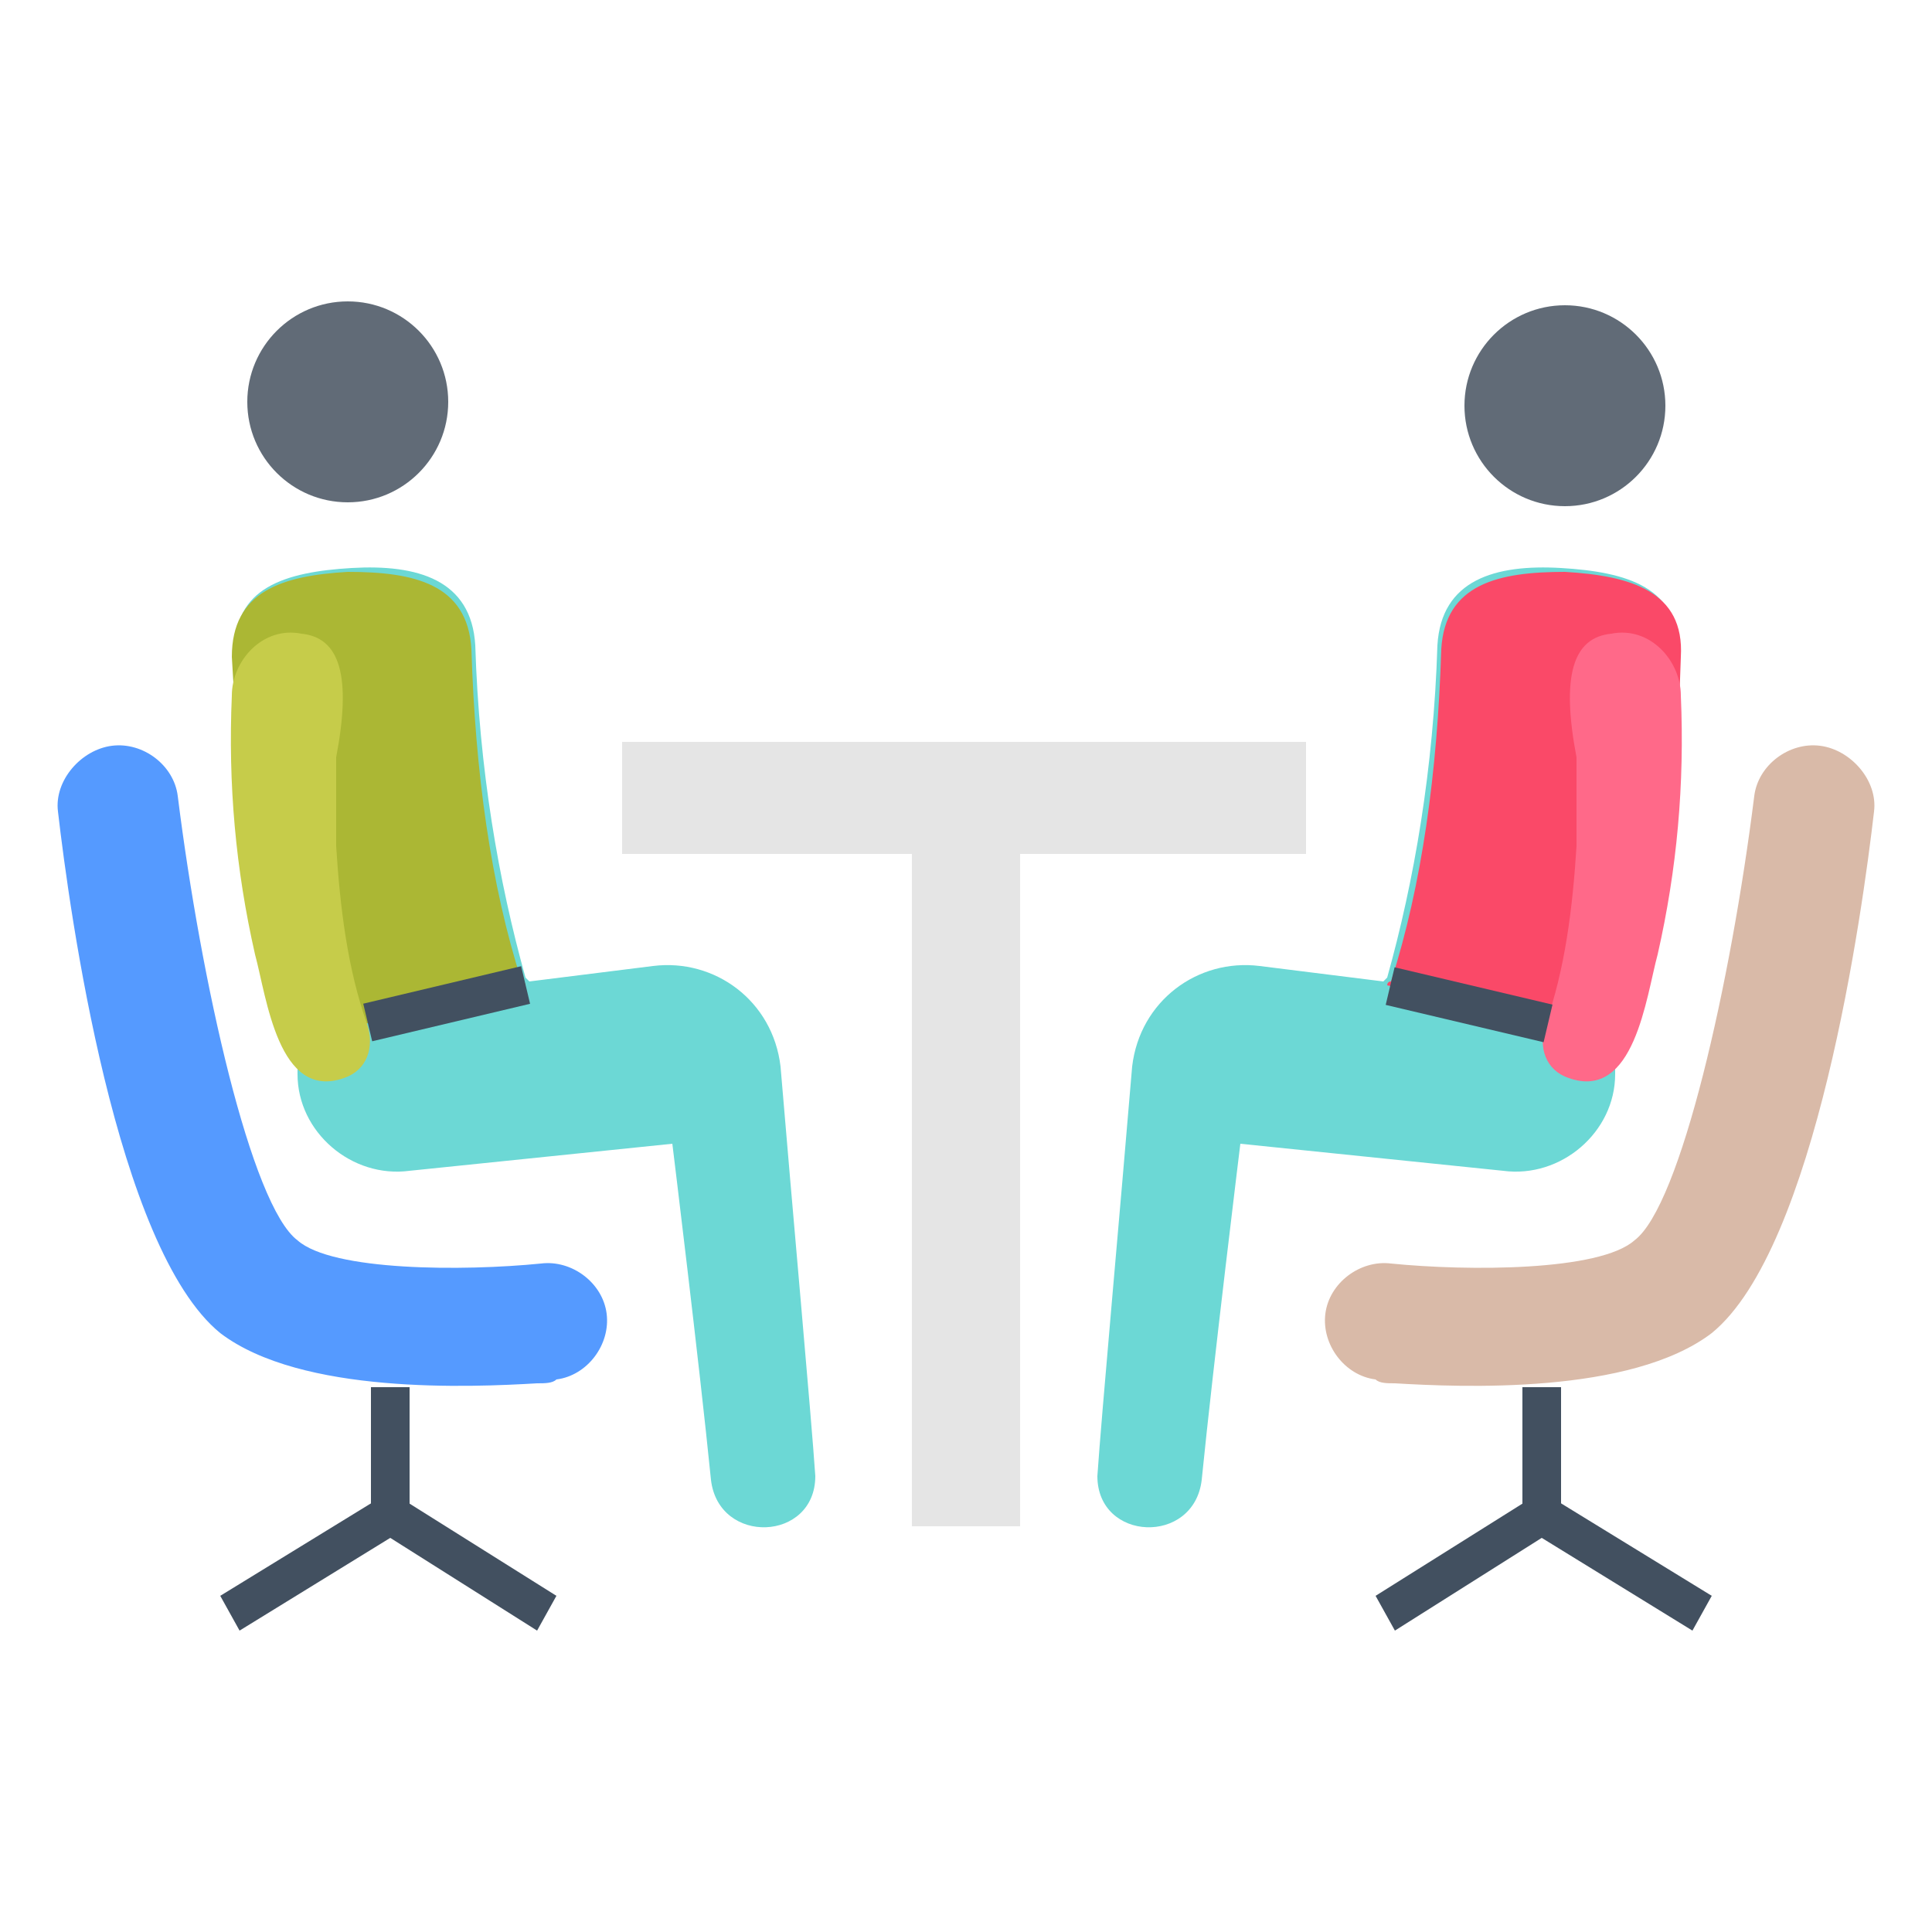 <?xml version="1.0" encoding="utf-8"?>
<!-- Generator: Adobe Illustrator 18.0.0, SVG Export Plug-In . SVG Version: 6.00 Build 0)  -->
<!DOCTYPE svg PUBLIC "-//W3C//DTD SVG 1.1//EN" "http://www.w3.org/Graphics/SVG/1.1/DTD/svg11.dtd">
<svg version="1.1" id="Layer_1" xmlns="http://www.w3.org/2000/svg" xmlns:xlink="http://www.w3.org/1999/xlink" x="0px" y="0px"
	 viewBox="0 0 50 50" enable-background="new 0 0 50 50" xml:space="preserve">
<g>
	<g>
		<g>
			<path fill="#6CD8D5" d="M28.4,38.2c0,1.7,2.5,1.8,2.7,0.1c0.3-3,1-8.7,1-8.7l6.8,0.7c1.5,0.2,2.9-1,2.9-2.5c0-0.4,0-0.7,0.1-1
				l0,0c0.9-3,1.3-6.3,1.5-9.9c0.1-1.7-1.3-2.1-3-2.2c-1.7-0.1-3.1,0.3-3.2,2c-0.1,3.2-0.6,6.1-1.3,8.6l-0.1,0.1L32.6,25
				c-1.6-0.2-3.1,0.9-3.3,2.6C29,31.2,28.5,36.7,28.4,38.2z"/>
		</g>
		<g>
			<path fill="#FA4968" d="M42,26.9L42,26.9c0,0.1-6.1-1.4-6.1-1.4s0-0.1,0.1-0.1c0.8-2.5,1.2-5.4,1.3-8.6c0.1-1.7,1.5-2,3.2-2
				c1.7,0.1,3.1,0.5,3,2.2C43.4,20.6,42.9,23.9,42,26.9L42,26.9z"/>
		</g>
		<g>
			<path fill="#FF6989" d="M41.7,16.4c-1,0.1-1.3,1.1-0.9,3.2c0,0.8,0,1.5,0,2.3c-0.1,1.6-0.3,3.2-0.8,4.6c-0.2,0.6,0,1.2,0.6,1.4
				c1.7,0.6,2-2.1,2.3-3.2c0.5-2.2,0.7-4.4,0.6-6.7C43.5,17.1,42.7,16.2,41.7,16.4z"/>
		</g>
		<g>
			<ellipse fill="#616B77" cx="40.5" cy="10.5" rx="2.6" ry="2.6"/>
		</g>
		<g>
			
				<rect x="35.9" y="25.5" transform="matrix(-0.973 -0.23 0.23 -0.973 69.014 60.041)" fill="#425060" width="4.2" height="1"/>
		</g>
	</g>
	<g>
		<g>
			<path fill="#6CD8D5" d="M21.1,38.2c0,1.7-2.5,1.8-2.7,0.1c-0.3-3-1-8.7-1-8.7l-6.8,0.7c-1.5,0.2-2.9-1-2.9-2.5c0-0.4,0-0.7-0.1-1
				l0,0c-0.9-3-1.3-6.3-1.5-9.9c-0.1-1.7,1.3-2.1,3-2.2c1.7-0.1,3.1,0.3,3.2,2c0.1,3.2,0.6,6.1,1.3,8.6l0.1,0.1l3.2-0.4
				c1.6-0.2,3.1,0.9,3.3,2.6C20.5,31.2,21,36.7,21.1,38.2z"/>
		</g>
		<g>
			<path fill="#ABB734" d="M7.5,26.9L7.5,26.9c0,0.1,6.1-1.4,6.1-1.4s0-0.1-0.1-0.1c-0.8-2.5-1.2-5.4-1.3-8.6c-0.1-1.7-1.5-2-3.2-2
				c-1.7,0.1-3,0.5-3,2.2C6.2,20.6,6.6,23.9,7.5,26.9L7.5,26.9z"/>
		</g>
		<g>
			<path fill="#C6CC4A" d="M7.8,16.4c1,0.1,1.3,1.1,0.9,3.2c0,0.8,0,1.5,0,2.3c0.1,1.6,0.3,3.2,0.8,4.6c0.2,0.6,0,1.2-0.6,1.4
				c-1.7,0.6-2-2.1-2.3-3.2C6.1,22.5,5.9,20.3,6,18C6,17.1,6.8,16.2,7.8,16.4z"/>
		</g>
		<g>
			<ellipse fill="#616B77" cx="9" cy="10.4" rx="2.6" ry="2.6"/>
		</g>
		<g>
			
				<rect x="11" y="23.9" transform="matrix(-0.231 -0.973 0.973 -0.231 -11.082 43.172)" fill="#425060" width="1" height="4.2"/>
		</g>
	</g>
	<g>
		<g>
			<path fill="#D9BAA8" d="M36.1,35.8c-0.2,0-0.4,0-0.5-0.1c-0.8-0.1-1.4-0.9-1.3-1.7c0.1-0.8,0.9-1.4,1.7-1.3
				c2,0.2,5.4,0.2,6.3-0.6c1.2-0.9,2.5-6.7,3.1-11.5c0.1-0.8,0.9-1.4,1.7-1.3s1.5,0.9,1.4,1.7c-0.3,2.6-1.5,11.3-4.2,13.5
				C42.2,36.1,37.8,35.9,36.1,35.8z"/>
		</g>
	</g>
	<g>
		<g>
			<path fill="#559AFF" d="M13.9,35.8c0.2,0,0.4,0,0.5-0.1c0.8-0.1,1.4-0.9,1.3-1.7c-0.1-0.8-0.9-1.4-1.7-1.3
				c-2,0.2-5.4,0.2-6.3-0.6c-1.2-0.9-2.5-6.7-3.1-11.5c-0.1-0.8-0.9-1.4-1.7-1.3S1.4,20.2,1.5,21C1.8,23.6,3,32.3,5.7,34.5
				C7.8,36.1,12.2,35.9,13.9,35.8z"/>
		</g>
	</g>
	<g>
		<g>
			<rect x="16.1" y="19.2" fill="#E5E5E5" width="17.7" height="2.9"/>
		</g>
		<g>
			<rect x="23.6" y="22.1" fill="#E5E5E5" width="2.8" height="17.4"/>
		</g>
	</g>
	<g>
		<g>
			<g>
				<polygon fill="#425060" points="43.8,42.2 39.9,39.8 36.1,42.2 35.6,41.3 39.9,38.6 44.3,41.3 				"/>
			</g>
			<g>
				<rect x="39.4" y="35.9" fill="#425060" width="1" height="3.3"/>
			</g>
		</g>
		<g>
			<g>
				<polygon fill="#425060" points="13.9,42.2 10.1,39.8 6.2,42.2 5.7,41.3 10.1,38.6 14.4,41.3 				"/>
			</g>
			<g>
				<rect x="9.6" y="35.9" fill="#425060" width="1" height="3.3"/>
			</g>
		</g>
	</g>
</g>
</svg>
